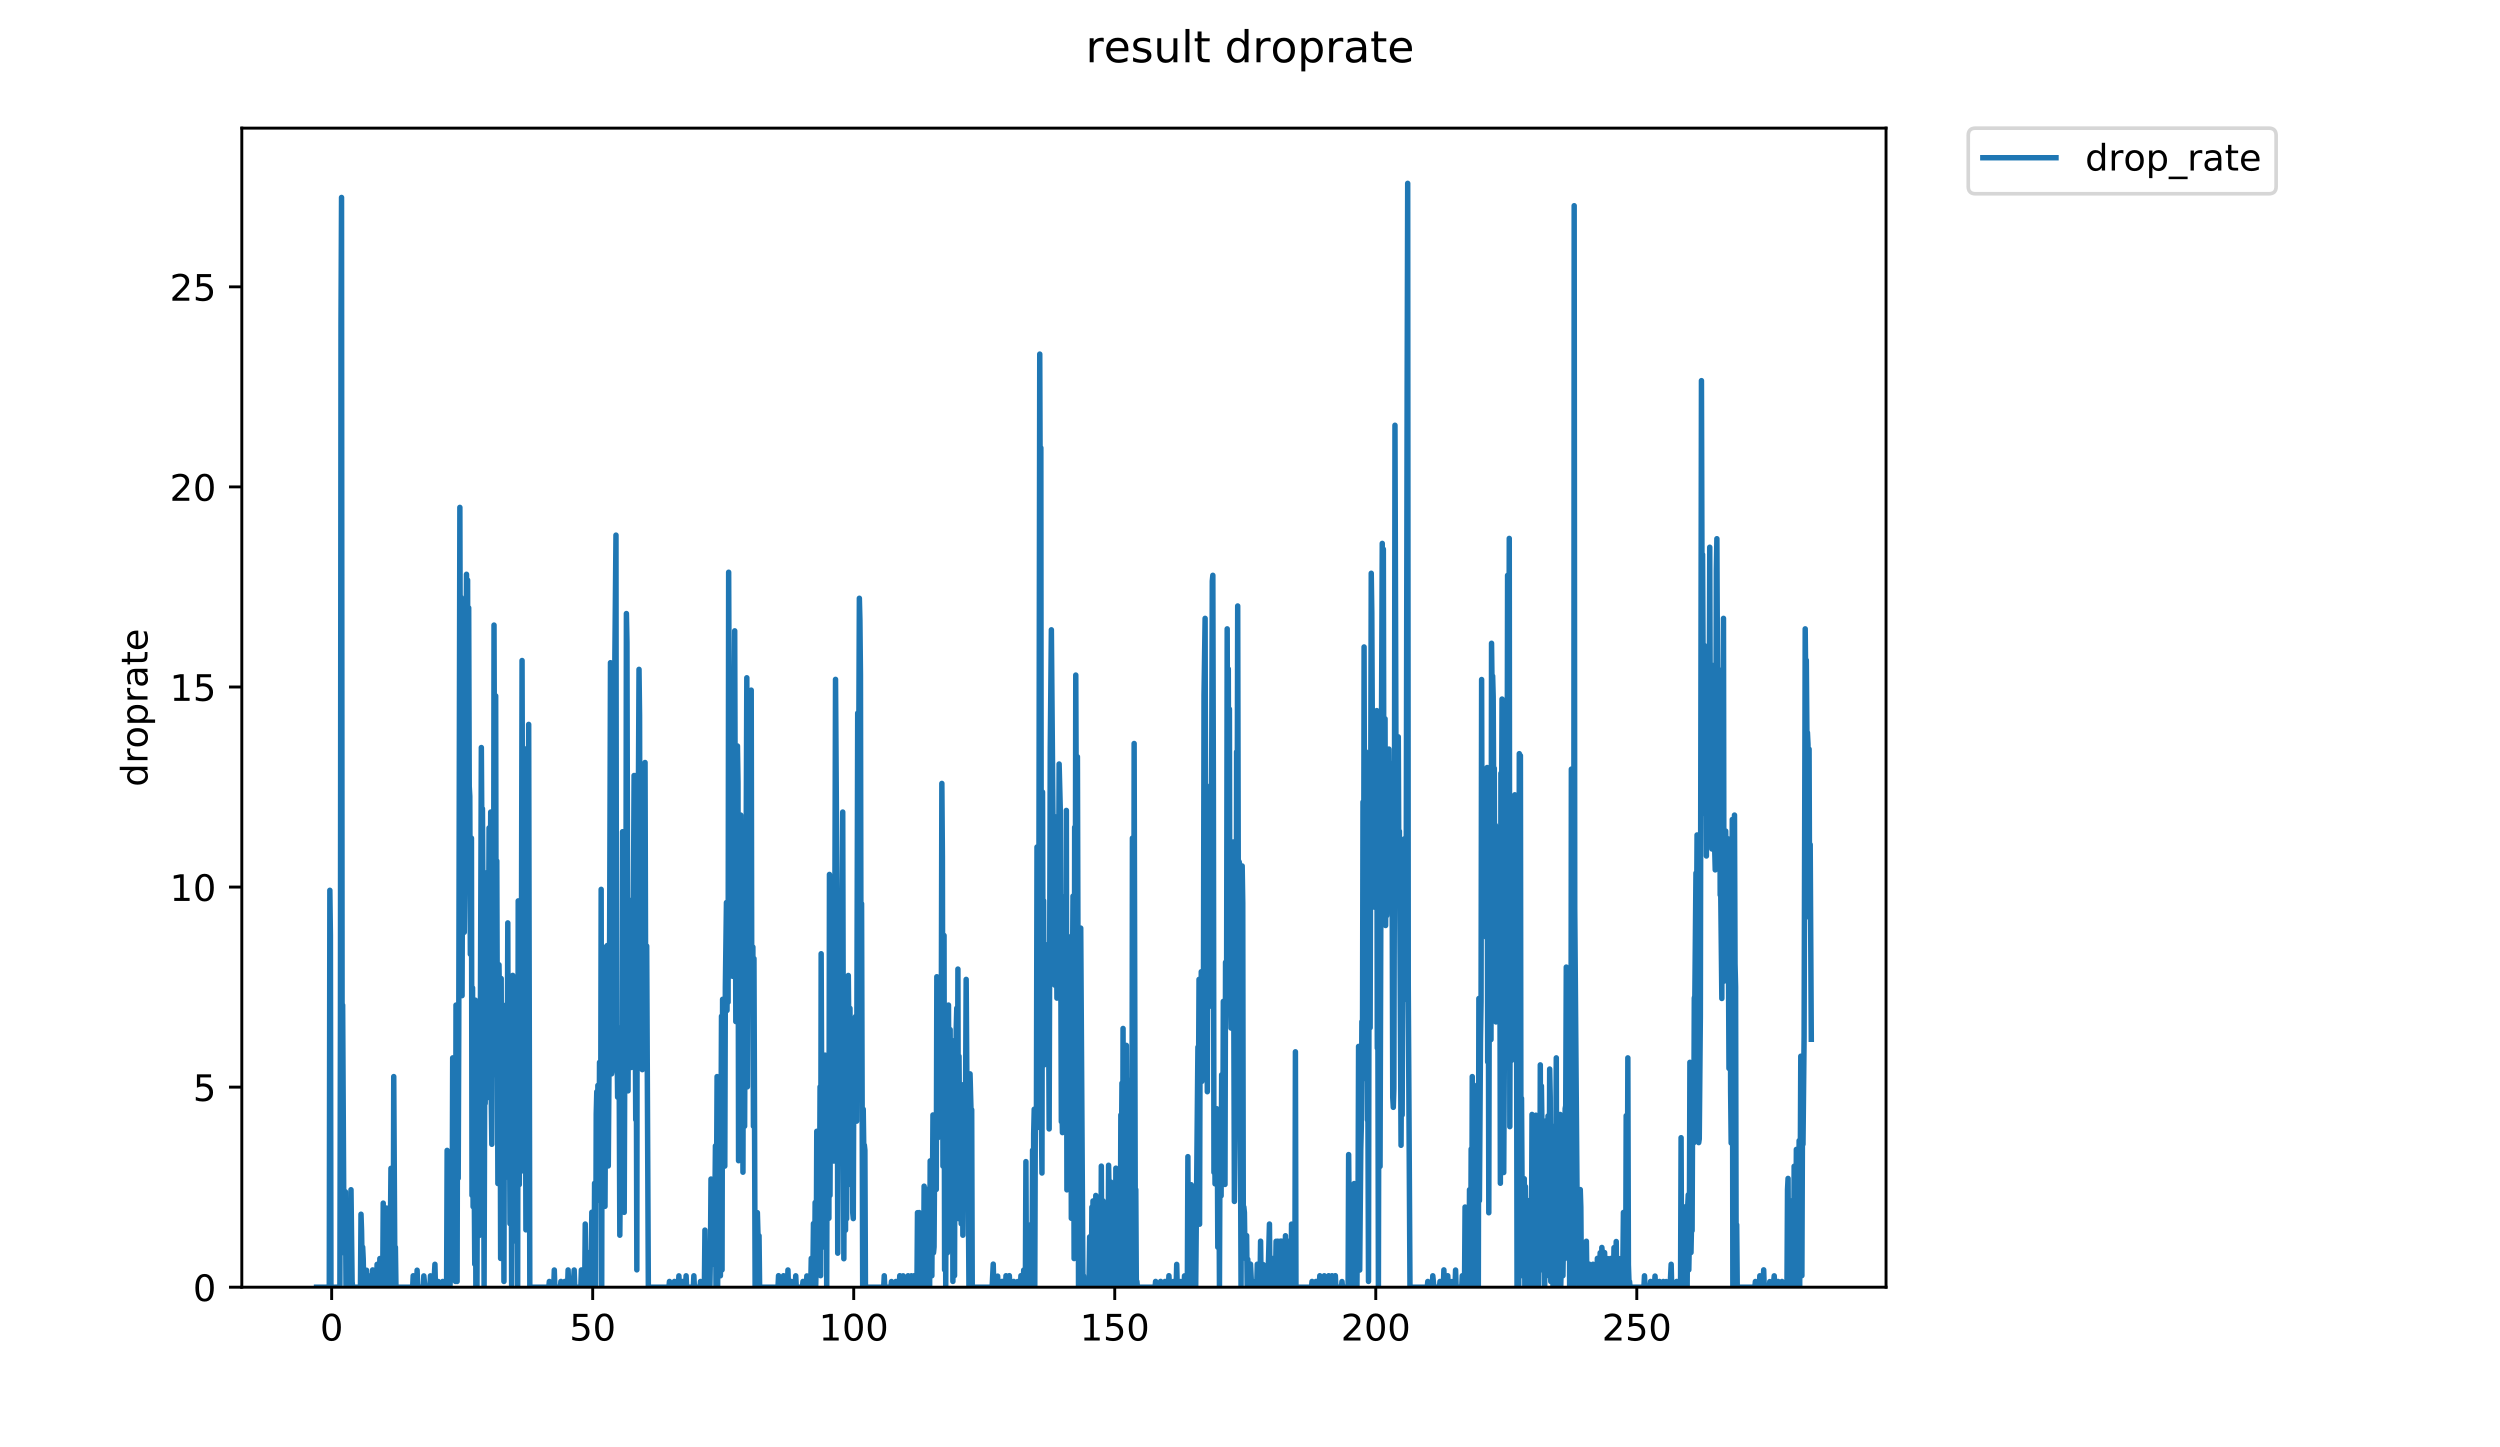<?xml version="1.0" encoding="utf-8" standalone="no"?>
<!DOCTYPE svg PUBLIC "-//W3C//DTD SVG 1.1//EN"
  "http://www.w3.org/Graphics/SVG/1.1/DTD/svg11.dtd">
<!-- Created with matplotlib (https://matplotlib.org/) -->
<svg height="396pt" version="1.1" viewBox="0 0 684 396" width="684pt" xmlns="http://www.w3.org/2000/svg" xmlns:xlink="http://www.w3.org/1999/xlink">
 <defs>
  <style type="text/css">
*{stroke-linecap:butt;stroke-linejoin:round;}
  </style>
 </defs>
 <g id="figure_1">
  <g id="patch_1">
   <path d="M 0 396 
L 684 396 
L 684 0 
L 0 0 
z
" style="fill:#ffffff;"/>
  </g>
  <g id="axes_1">
   <g id="patch_2">
    <path d="M 66.159 352.174 
L 516.019 352.174 
L 516.019 35.062 
L 66.159 35.062 
z
" style="fill:#ffffff;"/>
   </g>
   <g id="matplotlib.axis_1">
    <g id="xtick_1">
     <g id="line2d_1">
      <defs>
       <path d="M 0 0 
L 0 3.5 
" id="m4edcc6fd24" style="stroke:#000000;stroke-width:0.8;"/>
      </defs>
      <g>
       <use style="stroke:#000000;stroke-width:0.8;" x="90.743" xlink:href="#m4edcc6fd24" y="352.174"/>
      </g>
     </g>
     <g id="text_1">
      <!-- 0 -->
      <defs>
       <path d="M 31.781 66.406 
Q 24.172 66.406 20.328 58.906 
Q 16.5 51.422 16.5 36.375 
Q 16.5 21.391 20.328 13.891 
Q 24.172 6.391 31.781 6.391 
Q 39.453 6.391 43.281 13.891 
Q 47.125 21.391 47.125 36.375 
Q 47.125 51.422 43.281 58.906 
Q 39.453 66.406 31.781 66.406 
z
M 31.781 74.219 
Q 44.047 74.219 50.516 64.516 
Q 56.984 54.828 56.984 36.375 
Q 56.984 17.969 50.516 8.266 
Q 44.047 -1.422 31.781 -1.422 
Q 19.531 -1.422 13.062 8.266 
Q 6.594 17.969 6.594 36.375 
Q 6.594 54.828 13.062 64.516 
Q 19.531 74.219 31.781 74.219 
z
" id="DejaVuSans-48"/>
      </defs>
      <g transform="translate(87.562 366.773)scale(0.1 -0.1)">
       <use xlink:href="#DejaVuSans-48"/>
      </g>
     </g>
    </g>
    <g id="xtick_2">
     <g id="line2d_2">
      <g>
       <use style="stroke:#000000;stroke-width:0.8;" x="162.16" xlink:href="#m4edcc6fd24" y="352.174"/>
      </g>
     </g>
     <g id="text_2">
      <!-- 50 -->
      <defs>
       <path d="M 10.797 72.906 
L 49.516 72.906 
L 49.516 64.594 
L 19.828 64.594 
L 19.828 46.734 
Q 21.969 47.469 24.109 47.828 
Q 26.266 48.188 28.422 48.188 
Q 40.625 48.188 47.75 41.5 
Q 54.891 34.812 54.891 23.391 
Q 54.891 11.625 47.562 5.094 
Q 40.234 -1.422 26.906 -1.422 
Q 22.312 -1.422 17.547 -0.641 
Q 12.797 0.141 7.719 1.703 
L 7.719 11.625 
Q 12.109 9.234 16.797 8.062 
Q 21.484 6.891 26.703 6.891 
Q 35.156 6.891 40.078 11.328 
Q 45.016 15.766 45.016 23.391 
Q 45.016 31 40.078 35.438 
Q 35.156 39.891 26.703 39.891 
Q 22.75 39.891 18.812 39.016 
Q 14.891 38.141 10.797 36.281 
z
" id="DejaVuSans-53"/>
      </defs>
      <g transform="translate(155.797 366.773)scale(0.1 -0.1)">
       <use xlink:href="#DejaVuSans-53"/>
       <use x="63.623" xlink:href="#DejaVuSans-48"/>
      </g>
     </g>
    </g>
    <g id="xtick_3">
     <g id="line2d_3">
      <g>
       <use style="stroke:#000000;stroke-width:0.8;" x="233.576" xlink:href="#m4edcc6fd24" y="352.174"/>
      </g>
     </g>
     <g id="text_3">
      <!-- 100 -->
      <defs>
       <path d="M 12.406 8.297 
L 28.516 8.297 
L 28.516 63.922 
L 10.984 60.406 
L 10.984 69.391 
L 28.422 72.906 
L 38.281 72.906 
L 38.281 8.297 
L 54.391 8.297 
L 54.391 0 
L 12.406 0 
z
" id="DejaVuSans-49"/>
      </defs>
      <g transform="translate(224.032 366.773)scale(0.1 -0.1)">
       <use xlink:href="#DejaVuSans-49"/>
       <use x="63.623" xlink:href="#DejaVuSans-48"/>
       <use x="127.246" xlink:href="#DejaVuSans-48"/>
      </g>
     </g>
    </g>
    <g id="xtick_4">
     <g id="line2d_4">
      <g>
       <use style="stroke:#000000;stroke-width:0.8;" x="304.993" xlink:href="#m4edcc6fd24" y="352.174"/>
      </g>
     </g>
     <g id="text_4">
      <!-- 150 -->
      <g transform="translate(295.449 366.773)scale(0.1 -0.1)">
       <use xlink:href="#DejaVuSans-49"/>
       <use x="63.623" xlink:href="#DejaVuSans-53"/>
       <use x="127.246" xlink:href="#DejaVuSans-48"/>
      </g>
     </g>
    </g>
    <g id="xtick_5">
     <g id="line2d_5">
      <g>
       <use style="stroke:#000000;stroke-width:0.8;" x="376.409" xlink:href="#m4edcc6fd24" y="352.174"/>
      </g>
     </g>
     <g id="text_5">
      <!-- 200 -->
      <defs>
       <path d="M 19.188 8.297 
L 53.609 8.297 
L 53.609 0 
L 7.328 0 
L 7.328 8.297 
Q 12.938 14.109 22.625 23.891 
Q 32.328 33.688 34.812 36.531 
Q 39.547 41.844 41.422 45.531 
Q 43.312 49.219 43.312 52.781 
Q 43.312 58.594 39.234 62.25 
Q 35.156 65.922 28.609 65.922 
Q 23.969 65.922 18.812 64.312 
Q 13.672 62.703 7.812 59.422 
L 7.812 69.391 
Q 13.766 71.781 18.938 73 
Q 24.125 74.219 28.422 74.219 
Q 39.75 74.219 46.484 68.547 
Q 53.219 62.891 53.219 53.422 
Q 53.219 48.922 51.531 44.891 
Q 49.859 40.875 45.406 35.406 
Q 44.188 33.984 37.641 27.219 
Q 31.109 20.453 19.188 8.297 
z
" id="DejaVuSans-50"/>
      </defs>
      <g transform="translate(366.865 366.773)scale(0.1 -0.1)">
       <use xlink:href="#DejaVuSans-50"/>
       <use x="63.623" xlink:href="#DejaVuSans-48"/>
       <use x="127.246" xlink:href="#DejaVuSans-48"/>
      </g>
     </g>
    </g>
    <g id="xtick_6">
     <g id="line2d_6">
      <g>
       <use style="stroke:#000000;stroke-width:0.8;" x="447.826" xlink:href="#m4edcc6fd24" y="352.174"/>
      </g>
     </g>
     <g id="text_6">
      <!-- 250 -->
      <g transform="translate(438.282 366.773)scale(0.1 -0.1)">
       <use xlink:href="#DejaVuSans-50"/>
       <use x="63.623" xlink:href="#DejaVuSans-53"/>
       <use x="127.246" xlink:href="#DejaVuSans-48"/>
      </g>
     </g>
    </g>
   </g>
   <g id="matplotlib.axis_2">
    <g id="ytick_1">
     <g id="line2d_7">
      <defs>
       <path d="M 0 0 
L -3.5 0 
" id="mdb6dd99709" style="stroke:#000000;stroke-width:0.8;"/>
      </defs>
      <g>
       <use style="stroke:#000000;stroke-width:0.8;" x="66.159" xlink:href="#mdb6dd99709" y="352.174"/>
      </g>
     </g>
     <g id="text_7">
      <!-- 0 -->
      <g transform="translate(52.796 355.973)scale(0.1 -0.1)">
       <use xlink:href="#DejaVuSans-48"/>
      </g>
     </g>
    </g>
    <g id="ytick_2">
     <g id="line2d_8">
      <g>
       <use style="stroke:#000000;stroke-width:0.8;" x="66.159" xlink:href="#mdb6dd99709" y="297.435"/>
      </g>
     </g>
     <g id="text_8">
      <!-- 5 -->
      <g transform="translate(52.796 301.234)scale(0.1 -0.1)">
       <use xlink:href="#DejaVuSans-53"/>
      </g>
     </g>
    </g>
    <g id="ytick_3">
     <g id="line2d_9">
      <g>
       <use style="stroke:#000000;stroke-width:0.8;" x="66.159" xlink:href="#mdb6dd99709" y="242.695"/>
      </g>
     </g>
     <g id="text_9">
      <!-- 10 -->
      <g transform="translate(46.434 246.494)scale(0.1 -0.1)">
       <use xlink:href="#DejaVuSans-49"/>
       <use x="63.623" xlink:href="#DejaVuSans-48"/>
      </g>
     </g>
    </g>
    <g id="ytick_4">
     <g id="line2d_10">
      <g>
       <use style="stroke:#000000;stroke-width:0.8;" x="66.159" xlink:href="#mdb6dd99709" y="187.956"/>
      </g>
     </g>
     <g id="text_10">
      <!-- 15 -->
      <g transform="translate(46.434 191.755)scale(0.1 -0.1)">
       <use xlink:href="#DejaVuSans-49"/>
       <use x="63.623" xlink:href="#DejaVuSans-53"/>
      </g>
     </g>
    </g>
    <g id="ytick_5">
     <g id="line2d_11">
      <g>
       <use style="stroke:#000000;stroke-width:0.8;" x="66.159" xlink:href="#mdb6dd99709" y="133.216"/>
      </g>
     </g>
     <g id="text_11">
      <!-- 20 -->
      <g transform="translate(46.434 137.015)scale(0.1 -0.1)">
       <use xlink:href="#DejaVuSans-50"/>
       <use x="63.623" xlink:href="#DejaVuSans-48"/>
      </g>
     </g>
    </g>
    <g id="ytick_6">
     <g id="line2d_12">
      <g>
       <use style="stroke:#000000;stroke-width:0.8;" x="66.159" xlink:href="#mdb6dd99709" y="78.477"/>
      </g>
     </g>
     <g id="text_12">
      <!-- 25 -->
      <g transform="translate(46.434 82.276)scale(0.1 -0.1)">
       <use xlink:href="#DejaVuSans-50"/>
       <use x="63.623" xlink:href="#DejaVuSans-53"/>
      </g>
     </g>
    </g>
    <g id="text_13">
     <!-- droprate -->
     <defs>
      <path d="M 45.406 46.391 
L 45.406 75.984 
L 54.391 75.984 
L 54.391 0 
L 45.406 0 
L 45.406 8.203 
Q 42.578 3.328 38.25 0.953 
Q 33.938 -1.422 27.875 -1.422 
Q 17.969 -1.422 11.734 6.484 
Q 5.516 14.406 5.516 27.297 
Q 5.516 40.188 11.734 48.094 
Q 17.969 56 27.875 56 
Q 33.938 56 38.25 53.625 
Q 42.578 51.266 45.406 46.391 
z
M 14.797 27.297 
Q 14.797 17.391 18.875 11.75 
Q 22.953 6.109 30.078 6.109 
Q 37.203 6.109 41.297 11.75 
Q 45.406 17.391 45.406 27.297 
Q 45.406 37.203 41.297 42.844 
Q 37.203 48.484 30.078 48.484 
Q 22.953 48.484 18.875 42.844 
Q 14.797 37.203 14.797 27.297 
z
" id="DejaVuSans-100"/>
      <path d="M 41.109 46.297 
Q 39.594 47.172 37.812 47.578 
Q 36.031 48 33.891 48 
Q 26.266 48 22.188 43.047 
Q 18.109 38.094 18.109 28.812 
L 18.109 0 
L 9.078 0 
L 9.078 54.688 
L 18.109 54.688 
L 18.109 46.188 
Q 20.953 51.172 25.484 53.578 
Q 30.031 56 36.531 56 
Q 37.453 56 38.578 55.875 
Q 39.703 55.766 41.062 55.516 
z
" id="DejaVuSans-114"/>
      <path d="M 30.609 48.391 
Q 23.391 48.391 19.188 42.75 
Q 14.984 37.109 14.984 27.297 
Q 14.984 17.484 19.156 11.844 
Q 23.344 6.203 30.609 6.203 
Q 37.797 6.203 41.984 11.859 
Q 46.188 17.531 46.188 27.297 
Q 46.188 37.016 41.984 42.703 
Q 37.797 48.391 30.609 48.391 
z
M 30.609 56 
Q 42.328 56 49.016 48.375 
Q 55.719 40.766 55.719 27.297 
Q 55.719 13.875 49.016 6.219 
Q 42.328 -1.422 30.609 -1.422 
Q 18.844 -1.422 12.172 6.219 
Q 5.516 13.875 5.516 27.297 
Q 5.516 40.766 12.172 48.375 
Q 18.844 56 30.609 56 
z
" id="DejaVuSans-111"/>
      <path d="M 18.109 8.203 
L 18.109 -20.797 
L 9.078 -20.797 
L 9.078 54.688 
L 18.109 54.688 
L 18.109 46.391 
Q 20.953 51.266 25.266 53.625 
Q 29.594 56 35.594 56 
Q 45.562 56 51.781 48.094 
Q 58.016 40.188 58.016 27.297 
Q 58.016 14.406 51.781 6.484 
Q 45.562 -1.422 35.594 -1.422 
Q 29.594 -1.422 25.266 0.953 
Q 20.953 3.328 18.109 8.203 
z
M 48.688 27.297 
Q 48.688 37.203 44.609 42.844 
Q 40.531 48.484 33.406 48.484 
Q 26.266 48.484 22.188 42.844 
Q 18.109 37.203 18.109 27.297 
Q 18.109 17.391 22.188 11.75 
Q 26.266 6.109 33.406 6.109 
Q 40.531 6.109 44.609 11.75 
Q 48.688 17.391 48.688 27.297 
z
" id="DejaVuSans-112"/>
      <path d="M 34.281 27.484 
Q 23.391 27.484 19.188 25 
Q 14.984 22.516 14.984 16.5 
Q 14.984 11.719 18.141 8.906 
Q 21.297 6.109 26.703 6.109 
Q 34.188 6.109 38.703 11.406 
Q 43.219 16.703 43.219 25.484 
L 43.219 27.484 
z
M 52.203 31.203 
L 52.203 0 
L 43.219 0 
L 43.219 8.297 
Q 40.141 3.328 35.547 0.953 
Q 30.953 -1.422 24.312 -1.422 
Q 15.922 -1.422 10.953 3.297 
Q 6 8.016 6 15.922 
Q 6 25.141 12.172 29.828 
Q 18.359 34.516 30.609 34.516 
L 43.219 34.516 
L 43.219 35.406 
Q 43.219 41.609 39.141 45 
Q 35.062 48.391 27.688 48.391 
Q 23 48.391 18.547 47.266 
Q 14.109 46.141 10.016 43.891 
L 10.016 52.203 
Q 14.938 54.109 19.578 55.047 
Q 24.219 56 28.609 56 
Q 40.484 56 46.344 49.844 
Q 52.203 43.703 52.203 31.203 
z
" id="DejaVuSans-97"/>
      <path d="M 18.312 70.219 
L 18.312 54.688 
L 36.812 54.688 
L 36.812 47.703 
L 18.312 47.703 
L 18.312 18.016 
Q 18.312 11.328 20.141 9.422 
Q 21.969 7.516 27.594 7.516 
L 36.812 7.516 
L 36.812 0 
L 27.594 0 
Q 17.188 0 13.234 3.875 
Q 9.281 7.766 9.281 18.016 
L 9.281 47.703 
L 2.688 47.703 
L 2.688 54.688 
L 9.281 54.688 
L 9.281 70.219 
z
" id="DejaVuSans-116"/>
      <path d="M 56.203 29.594 
L 56.203 25.203 
L 14.891 25.203 
Q 15.484 15.922 20.484 11.062 
Q 25.484 6.203 34.422 6.203 
Q 39.594 6.203 44.453 7.469 
Q 49.312 8.734 54.109 11.281 
L 54.109 2.781 
Q 49.266 0.734 44.188 -0.344 
Q 39.109 -1.422 33.891 -1.422 
Q 20.797 -1.422 13.156 6.188 
Q 5.516 13.812 5.516 26.812 
Q 5.516 40.234 12.766 48.109 
Q 20.016 56 32.328 56 
Q 43.359 56 49.781 48.891 
Q 56.203 41.797 56.203 29.594 
z
M 47.219 32.234 
Q 47.125 39.594 43.094 43.984 
Q 39.062 48.391 32.422 48.391 
Q 24.906 48.391 20.391 44.141 
Q 15.875 39.891 15.188 32.172 
z
" id="DejaVuSans-101"/>
     </defs>
     <g transform="translate(40.354 215.236)rotate(-90)scale(0.1 -0.1)">
      <use xlink:href="#DejaVuSans-100"/>
      <use x="63.477" xlink:href="#DejaVuSans-114"/>
      <use x="104.559" xlink:href="#DejaVuSans-111"/>
      <use x="165.74" xlink:href="#DejaVuSans-112"/>
      <use x="229.217" xlink:href="#DejaVuSans-114"/>
      <use x="270.33" xlink:href="#DejaVuSans-97"/>
      <use x="331.609" xlink:href="#DejaVuSans-116"/>
      <use x="370.818" xlink:href="#DejaVuSans-101"/>
     </g>
    </g>
   </g>
   <g id="line2d_13">
    <path clip-path="url(#paf2d2e5bd5)" d="M 86.607 352.174 
L 90.09 352.174 
L 90.245 243.585 
L 90.397 255.895 
L 90.547 352.174 
L 92.994 352.174 
L 93.144 278.562 
L 93.294 88.73 
L 93.444 54.025 
L 93.594 278.138 
L 93.745 274.988 
L 94.05 329.239 
L 94.201 342.817 
L 94.507 326.071 
L 94.664 352.174 
L 95.881 352.174 
L 96.032 325.51 
L 96.334 350.615 
L 96.485 352.174 
L 98.618 352.174 
L 98.771 332.213 
L 98.924 336.733 
L 99.075 345.891 
L 99.226 341.211 
L 99.378 344.399 
L 99.53 352.174 
L 99.83 352.174 
L 99.984 349.086 
L 100.135 350.61 
L 100.287 347.535 
L 100.438 352.174 
L 100.741 352.174 
L 101.046 349.09 
L 101.198 352.174 
L 101.803 352.174 
L 101.954 347.448 
L 102.106 352.174 
L 102.258 352.174 
L 102.414 350.641 
L 102.566 352.174 
L 103.022 352.174 
L 103.173 345.927 
L 103.326 352.174 
L 103.63 352.174 
L 103.782 350.621 
L 103.933 344.332 
L 104.086 344.432 
L 104.238 345.954 
L 104.389 352.174 
L 104.695 352.174 
L 104.85 329.174 
L 105.002 352.174 
L 105.154 350.61 
L 105.306 339.733 
L 105.456 352.174 
L 105.606 350.601 
L 105.76 330.526 
L 106.061 352.174 
L 106.211 339.59 
L 106.362 344.298 
L 106.512 333.244 
L 106.662 352.174 
L 106.966 319.656 
L 107.12 342.935 
L 107.271 327.079 
L 107.424 352.174 
L 107.575 352.174 
L 107.727 294.554 
L 108.03 347.482 
L 108.181 341.242 
L 108.333 352.174 
L 112.899 352.174 
L 113.051 349.046 
L 113.202 352.174 
L 113.97 352.174 
L 114.123 347.529 
L 114.277 352.174 
L 115.803 352.174 
L 115.955 349.09 
L 116.258 352.174 
L 117.628 352.174 
L 117.78 349.068 
L 117.932 352.174 
L 118.691 352.174 
L 118.994 345.909 
L 119.149 352.174 
L 119.755 352.174 
L 119.907 350.617 
L 120.057 352.174 
L 120.968 352.174 
L 121.12 350.608 
L 121.27 352.174 
L 122.185 352.174 
L 122.337 314.745 
L 122.489 352.174 
L 122.64 352.174 
L 122.792 347.496 
L 122.943 349.037 
L 123.095 352.174 
L 123.247 349.06 
L 123.398 325.586 
L 123.55 335.044 
L 123.701 336.512 
L 123.853 289.435 
L 124.004 319.377 
L 124.156 316.407 
L 124.309 339.804 
L 124.46 327.043 
L 124.611 350.603 
L 124.761 274.988 
L 125.062 350.606 
L 125.213 286.204 
L 125.364 322.373 
L 125.515 281.593 
L 125.818 138.822 
L 125.969 197.34 
L 126.119 163.417 
L 126.27 177.323 
L 126.421 272.411 
L 126.573 224.11 
L 126.724 242.695 
L 126.876 188.19 
L 127.026 255.068 
L 127.33 224.11 
L 127.632 157.125 
L 127.783 200.25 
L 127.933 158.698 
L 128.083 227.551 
L 128.233 166.296 
L 128.384 215.128 
L 128.535 217.863 
L 128.686 261.073 
L 128.837 253.077 
L 128.987 229.306 
L 129.138 327.043 
L 129.288 270.262 
L 129.438 330.153 
L 129.589 330.184 
L 129.74 322.331 
L 129.891 345.882 
L 130.041 273.638 
L 130.191 352.174 
L 130.342 274.988 
L 130.492 352.174 
L 130.642 312.736 
L 130.792 309.643 
L 130.942 317.519 
L 131.093 338.038 
L 131.395 288.233 
L 131.696 204.527 
L 131.845 228.951 
L 131.995 221.241 
L 132.146 248.059 
L 132.446 352.174 
L 132.596 300.34 
L 132.747 301.911 
L 133.051 274.198 
L 133.201 238.757 
L 133.353 250.66 
L 133.503 300.266 
L 133.805 226.517 
L 133.955 273.525 
L 134.257 222.178 
L 134.409 300.71 
L 134.561 313.075 
L 134.711 253.502 
L 134.862 294.141 
L 135.013 294.141 
L 135.163 171.022 
L 135.314 218.471 
L 135.464 193.075 
L 135.615 190.39 
L 135.767 282.095 
L 135.919 235.542 
L 136.22 323.82 
L 136.37 312.85 
L 136.521 263.961 
L 136.822 284.439 
L 136.973 344.309 
L 137.124 267.719 
L 137.275 319.283 
L 137.427 286.767 
L 137.579 306.883 
L 137.73 303.621 
L 137.88 350.601 
L 138.031 275.098 
L 138.181 322.288 
L 138.332 308.131 
L 138.482 278.031 
L 138.633 298.77 
L 138.783 293.89 
L 138.932 252.504 
L 139.082 309.52 
L 139.233 322.202 
L 139.383 300.191 
L 139.532 334.797 
L 139.832 296.802 
L 139.983 352.174 
L 140.282 266.866 
L 140.582 339.554 
L 140.732 308.004 
L 140.882 320.624 
L 141.181 287.309 
L 141.331 320.624 
L 141.482 300.116 
L 141.632 352.174 
L 141.782 246.481 
L 142.084 324.103 
L 142.233 262.256 
L 142.383 268.446 
L 142.533 320.487 
L 142.834 180.72 
L 142.984 238.92 
L 143.286 204.738 
L 143.436 297.041 
L 143.586 278.35 
L 143.737 279.713 
L 143.888 336.489 
L 144.189 235.607 
L 144.339 270.379 
L 144.493 254.756 
L 144.647 198.195 
L 144.953 352.174 
L 150.147 352.174 
L 150.298 350.606 
L 150.45 352.174 
L 151.203 352.174 
L 151.353 350.597 
L 151.504 352.174 
L 151.655 347.475 
L 151.806 352.174 
L 153.317 352.174 
L 153.468 350.601 
L 153.618 352.174 
L 154.376 352.174 
L 154.527 350.608 
L 154.678 352.174 
L 155.284 352.174 
L 155.435 347.462 
L 155.586 352.174 
L 156.796 352.174 
L 157.098 347.475 
L 157.249 352.174 
L 158.913 352.174 
L 159.063 347.455 
L 159.215 352.174 
L 159.969 352.174 
L 160.12 334.896 
L 160.272 352.174 
L 160.722 352.174 
L 160.873 342.709 
L 161.023 352.174 
L 161.324 352.174 
L 161.626 342.804 
L 161.776 342.695 
L 161.926 331.667 
L 162.076 352.174 
L 162.376 336.376 
L 162.526 352.174 
L 162.676 323.738 
L 162.828 333.433 
L 162.978 352.174 
L 163.127 304.781 
L 163.278 298.693 
L 163.428 328.512 
L 163.578 296.961 
L 163.878 323.738 
L 164.028 290.651 
L 164.178 320.715 
L 164.329 317.519 
L 164.478 243.326 
L 164.628 352.174 
L 164.778 258.967 
L 165.078 309.52 
L 165.227 306.294 
L 165.377 296.802 
L 165.527 330.057 
L 165.678 300.489 
L 165.828 312.68 
L 166.128 258.697 
L 166.427 318.999 
L 166.727 277.817 
L 167.026 181.311 
L 167.177 216.704 
L 167.327 293.806 
L 167.479 292.912 
L 167.93 214.931 
L 168.079 251.068 
L 168.229 179.729 
L 168.53 146.41 
L 168.68 292.401 
L 168.831 286.014 
L 168.981 300.191 
L 169.131 295.466 
L 169.281 296.882 
L 169.431 300.041 
L 169.581 337.956 
L 169.73 320.533 
L 169.88 281.084 
L 170.031 312.962 
L 170.181 286.014 
L 170.332 227.551 
L 170.483 283.063 
L 170.633 275.319 
L 170.783 331.696 
L 171.083 249.488 
L 171.233 270.025 
L 171.383 167.871 
L 171.534 175.748 
L 171.834 298.462 
L 171.983 258.832 
L 172.133 273.299 
L 172.283 246.329 
L 172.433 250.922 
L 172.734 292.056 
L 173.034 266.866 
L 173.185 270.262 
L 173.486 212.179 
L 173.636 279.504 
L 173.785 274.765 
L 173.935 306.36 
L 174.085 284.243 
L 174.235 347.435 
L 174.385 211.978 
L 174.535 227.371 
L 174.685 213.153 
L 174.835 183.137 
L 174.985 195.776 
L 175.134 261.996 
L 175.284 243.012 
L 175.434 239.847 
L 175.734 292.658 
L 175.884 251.068 
L 176.184 262.126 
L 176.335 209.239 
L 176.485 208.621 
L 176.635 266.743 
L 176.784 277.924 
L 176.934 258.832 
L 177.386 352.174 
L 183.016 352.174 
L 183.167 350.603 
L 183.318 352.174 
L 184.376 352.174 
L 184.526 350.597 
L 184.677 352.174 
L 185.592 352.174 
L 185.745 349.077 
L 185.897 352.174 
L 186.659 352.174 
L 186.81 350.612 
L 186.961 352.174 
L 187.566 352.174 
L 187.718 349.06 
L 187.869 352.174 
L 189.688 352.174 
L 189.84 349.06 
L 189.991 352.174 
L 191.507 352.174 
L 191.658 350.612 
L 191.809 352.174 
L 192.415 352.174 
L 192.565 350.599 
L 192.716 352.174 
L 192.868 336.557 
L 193.018 352.174 
L 193.169 352.174 
L 193.321 342.817 
L 193.472 352.174 
L 193.623 352.174 
L 193.773 347.455 
L 193.924 347.469 
L 194.076 342.817 
L 194.226 352.174 
L 194.377 342.736 
L 194.529 322.585 
L 194.679 323.901 
L 194.832 345.963 
L 194.984 322.669 
L 195.134 337.997 
L 195.285 328.58 
L 195.435 345.882 
L 195.739 313.516 
L 195.891 352.174 
L 196.193 294.554 
L 196.344 352.174 
L 196.496 300.856 
L 196.646 341.163 
L 196.947 298.616 
L 197.099 349.06 
L 197.401 278.031 
L 197.551 347.442 
L 197.701 273.412 
L 197.852 319.283 
L 198.153 279.609 
L 198.303 319.047 
L 198.453 270.144 
L 198.755 246.936 
L 198.905 276.454 
L 199.057 257.043 
L 199.209 274.198 
L 199.359 156.563 
L 199.659 237.182 
L 199.81 185.678 
L 200.113 251.936 
L 200.263 218.279 
L 200.413 267.111 
L 200.715 203.17 
L 200.865 197.801 
L 201.015 172.597 
L 201.315 279.504 
L 201.466 207.668 
L 201.616 224.58 
L 201.766 204.102 
L 201.917 214.149 
L 202.068 317.569 
L 202.218 251.504 
L 202.368 237.016 
L 202.518 251.359 
L 202.669 223.005 
L 202.821 269.637 
L 202.972 253.361 
L 203.122 262.256 
L 203.272 320.715 
L 203.422 254.369 
L 203.726 308.131 
L 203.876 271.837 
L 204.026 262.515 
L 204.327 185.439 
L 204.478 297.356 
L 204.779 199.376 
L 204.931 220.365 
L 205.082 196.896 
L 205.383 257.796 
L 205.533 188.82 
L 205.685 272.638 
L 205.986 259.101 
L 206.136 308.131 
L 206.286 262.256 
L 206.599 352.174 
L 207.066 352.174 
L 207.217 331.784 
L 207.522 342.83 
L 207.673 338.098 
L 207.829 352.174 
L 212.859 352.174 
L 213.009 349.024 
L 213.311 352.174 
L 214.22 352.174 
L 214.37 349.037 
L 214.521 352.174 
L 215.432 352.174 
L 215.583 347.469 
L 215.738 352.174 
L 216.346 352.174 
L 216.497 350.608 
L 216.647 352.174 
L 217.56 352.174 
L 217.712 349.06 
L 217.863 352.174 
L 219.545 352.174 
L 219.696 350.601 
L 219.846 352.174 
L 220.601 352.174 
L 220.755 349.095 
L 220.906 352.174 
L 221.81 352.174 
L 221.96 344.298 
L 222.112 352.174 
L 222.261 352.174 
L 222.411 347.435 
L 222.561 334.771 
L 222.711 352.174 
L 222.864 352.174 
L 223.017 329.012 
L 223.167 352.174 
L 223.317 345.855 
L 223.467 309.52 
L 223.617 342.709 
L 223.767 339.518 
L 224.066 344.275 
L 224.216 329.993 
L 224.367 297.356 
L 224.517 349.028 
L 224.668 260.942 
L 224.818 300.041 
L 224.972 304.306 
L 225.274 341.179 
L 225.425 302.198 
L 225.577 330.278 
L 225.73 288.686 
L 225.88 339.608 
L 226.032 300.563 
L 226.183 352.174 
L 226.334 294.058 
L 226.485 319.236 
L 226.635 301.983 
L 226.786 333.326 
L 226.937 239.245 
L 227.088 327.079 
L 227.39 254.929 
L 227.54 294.058 
L 227.69 262.256 
L 227.842 269.164 
L 227.992 314.423 
L 228.143 317.668 
L 228.294 243.95 
L 228.444 238.92 
L 228.599 185.877 
L 229.049 254.369 
L 229.202 342.87 
L 229.505 275.429 
L 229.657 253.643 
L 229.96 313.352 
L 230.113 276.082 
L 230.265 290.146 
L 230.569 222.178 
L 230.875 344.388 
L 231.026 306.689 
L 231.181 309.121 
L 231.332 336.579 
L 231.484 275.757 
L 231.636 333.46 
L 231.788 268.318 
L 231.942 268.908 
L 232.094 266.886 
L 232.247 282.393 
L 232.398 313.019 
L 232.55 275.866 
L 232.852 324.143 
L 233.154 293.974 
L 233.305 331.755 
L 233.457 333.406 
L 233.61 290.496 
L 233.762 285.019 
L 233.913 296.031 
L 234.064 278.138 
L 234.215 286.393 
L 234.366 306.754 
L 234.667 195.102 
L 234.819 238.003 
L 235.12 163.688 
L 235.271 169.709 
L 235.422 184.588 
L 235.572 270.379 
L 235.724 247.237 
L 236.028 352.174 
L 236.179 303.482 
L 236.329 314.477 
L 236.482 313.297 
L 236.634 314.692 
L 236.784 352.174 
L 241.78 352.174 
L 241.932 349.051 
L 242.083 352.174 
L 243.748 352.174 
L 243.901 350.626 
L 244.053 352.174 
L 244.966 352.174 
L 245.118 350.612 
L 245.268 352.174 
L 246.023 352.174 
L 246.175 349.037 
L 246.326 352.174 
L 246.932 352.174 
L 247.085 349.068 
L 247.237 352.174 
L 248.15 352.174 
L 248.454 349.046 
L 248.605 352.174 
L 249.212 352.174 
L 249.363 349.051 
L 249.514 352.174 
L 249.968 352.174 
L 250.119 349.037 
L 250.27 352.174 
L 250.872 352.174 
L 251.024 331.784 
L 251.175 352.174 
L 251.325 350.606 
L 251.476 331.755 
L 251.626 352.174 
L 251.777 333.379 
L 251.929 352.174 
L 252.231 352.174 
L 252.382 350.608 
L 252.533 352.174 
L 252.684 349.033 
L 252.839 324.536 
L 252.994 352.174 
L 253.294 352.174 
L 253.445 325.357 
L 253.595 352.174 
L 253.745 352.174 
L 253.895 339.554 
L 254.045 337.977 
L 254.195 342.695 
L 254.346 352.174 
L 254.496 317.618 
L 254.649 321.116 
L 254.805 330.887 
L 254.956 349.051 
L 255.258 305.053 
L 255.408 342.75 
L 255.559 341.163 
L 255.712 316.659 
L 255.863 324.022 
L 256.014 306.558 
L 256.164 325.434 
L 256.315 267.234 
L 256.626 311.29 
L 256.781 308.078 
L 257.083 268.807 
L 257.387 302.055 
L 257.538 280.231 
L 257.689 214.346 
L 257.84 234.37 
L 257.99 319.047 
L 258.14 255.807 
L 258.29 255.946 
L 258.44 347.435 
L 258.595 298.583 
L 258.752 352.174 
L 258.901 286.204 
L 259.202 342.777 
L 259.353 319.094 
L 259.503 274.988 
L 259.658 309.06 
L 259.959 281.694 
L 260.26 334.896 
L 260.561 284.73 
L 260.711 350.597 
L 260.86 285.727 
L 261.01 290.563 
L 261.16 349.015 
L 261.31 292.056 
L 261.464 302.832 
L 261.618 281.641 
L 261.774 275.829 
L 261.929 321.679 
L 262.084 265.141 
L 262.234 333.406 
L 262.384 288.983 
L 262.685 328.58 
L 262.838 304.034 
L 262.988 334.822 
L 263.137 326.898 
L 263.287 296.802 
L 263.437 337.956 
L 263.587 296.882 
L 263.737 330.057 
L 263.887 309.52 
L 264.038 325.662 
L 264.342 267.96 
L 264.643 311.159 
L 264.793 306.426 
L 265.101 352.174 
L 265.252 352.174 
L 265.402 293.806 
L 265.703 305.187 
L 265.854 303.621 
L 266.004 352.174 
L 271.449 352.174 
L 271.749 345.864 
L 271.899 352.174 
L 272.8 352.174 
L 272.958 349.154 
L 273.115 352.174 
L 274.033 352.174 
L 274.183 350.594 
L 274.335 352.174 
L 275.091 352.174 
L 275.242 349.042 
L 275.393 352.174 
L 276.002 352.174 
L 276.153 349.024 
L 276.303 352.174 
L 277.204 352.174 
L 277.354 350.601 
L 277.504 352.174 
L 278.261 352.174 
L 278.415 350.632 
L 278.57 352.174 
L 279.176 352.174 
L 279.326 349.033 
L 279.477 352.174 
L 279.933 352.174 
L 280.085 347.496 
L 280.235 352.174 
L 280.536 352.174 
L 280.688 317.816 
L 280.843 352.174 
L 280.998 352.174 
L 281.15 345.971 
L 281.302 347.482 
L 281.452 345.9 
L 281.602 341.132 
L 281.752 352.174 
L 281.903 352.174 
L 282.054 335.019 
L 282.205 336.422 
L 282.356 352.174 
L 282.507 314.692 
L 282.657 352.174 
L 282.81 310.246 
L 282.961 303.482 
L 283.114 352.174 
L 283.264 306.558 
L 283.415 308.194 
L 283.568 304.103 
L 283.72 231.747 
L 283.871 303.897 
L 284.023 308.445 
L 284.173 286.014 
L 284.475 96.88 
L 284.626 142.969 
L 284.776 122.52 
L 284.927 306.689 
L 285.079 320.939 
L 285.229 216.704 
L 285.38 265.908 
L 285.532 246.427 
L 285.684 291.352 
L 285.836 265.089 
L 285.987 276.563 
L 286.138 275.648 
L 286.29 264.591 
L 286.44 270.262 
L 286.591 258.469 
L 286.743 264.84 
L 286.895 277.423 
L 287.048 308.877 
L 287.352 204.738 
L 287.655 172.316 
L 288.111 226.39 
L 288.264 268.199 
L 288.414 239.245 
L 288.567 269.519 
L 288.719 223.467 
L 288.87 226.697 
L 289.174 273.089 
L 289.325 271.952 
L 289.477 230.531 
L 289.627 245.365 
L 289.778 209.033 
L 290.081 220.987 
L 290.382 306.883 
L 290.535 302.482 
L 290.686 309.886 
L 290.988 245.365 
L 291.293 305.98 
L 291.6 291.611 
L 291.752 221.731 
L 291.904 325.548 
L 292.056 256.031 
L 292.208 263.659 
L 292.358 315.839 
L 292.508 301.548 
L 292.659 305.187 
L 292.809 298.462 
L 292.964 269.026 
L 293.114 333.326 
L 293.268 257.982 
L 293.421 267.127 
L 293.573 245.176 
L 293.876 344.343 
L 294.026 226.336 
L 294.177 269.045 
L 294.33 184.699 
L 294.48 224.396 
L 294.63 219.664 
L 294.78 207.043 
L 294.93 257.66 
L 295.081 352.174 
L 295.382 352.174 
L 295.533 349.028 
L 295.685 253.924 
L 296.298 352.174 
L 296.449 349.033 
L 296.608 352.174 
L 297.82 352.174 
L 297.975 349.108 
L 298.13 338.413 
L 298.284 352.174 
L 298.586 352.174 
L 298.738 330.278 
L 298.889 352.174 
L 299.04 328.58 
L 299.191 352.174 
L 299.349 352.174 
L 299.507 335.7 
L 299.658 352.174 
L 299.809 327.079 
L 299.961 352.174 
L 300.114 335.019 
L 300.264 352.174 
L 300.417 333.592 
L 300.567 334.847 
L 300.718 352.174 
L 300.868 350.599 
L 301.019 333.353 
L 301.17 352.174 
L 301.32 319.047 
L 301.471 352.174 
L 301.622 352.174 
L 301.772 328.546 
L 301.923 345.891 
L 302.078 338.374 
L 302.233 341.471 
L 302.383 349.037 
L 302.534 330.153 
L 302.685 333.379 
L 302.84 352.174 
L 302.996 332.462 
L 303.152 350.66 
L 303.309 318.815 
L 303.467 328.244 
L 303.623 352.174 
L 303.779 350.66 
L 303.936 323.404 
L 304.092 330.975 
L 304.245 352.174 
L 304.396 331.755 
L 304.546 352.174 
L 304.696 352.174 
L 304.847 326.97 
L 304.997 352.174 
L 305.148 352.174 
L 305.301 319.61 
L 305.453 352.174 
L 305.604 328.681 
L 305.756 352.174 
L 305.907 333.406 
L 306.058 341.163 
L 306.208 325.434 
L 306.36 347.515 
L 306.512 342.817 
L 306.663 305.053 
L 306.814 317.618 
L 306.967 296.349 
L 307.118 352.174 
L 307.268 281.39 
L 307.419 339.572 
L 307.569 307.94 
L 307.719 311.159 
L 307.87 320.85 
L 308.021 352.174 
L 308.171 286.014 
L 308.322 309.704 
L 308.472 295.384 
L 308.773 326.97 
L 308.924 315.944 
L 309.074 320.669 
L 309.224 352.174 
L 309.374 328.512 
L 309.525 352.174 
L 309.675 352.174 
L 309.825 229.306 
L 309.98 352.174 
L 310.141 352.174 
L 310.3 203.425 
L 310.6 328.512 
L 310.751 325.472 
L 310.902 352.174 
L 311.053 350.606 
L 311.204 352.174 
L 316.022 352.174 
L 316.172 350.597 
L 316.322 352.174 
L 317.404 352.174 
L 317.555 350.594 
L 317.705 352.174 
L 318.611 352.174 
L 318.761 350.606 
L 318.912 352.174 
L 319.665 352.174 
L 319.816 349.033 
L 319.969 352.174 
L 320.882 352.174 
L 321.035 350.623 
L 321.188 352.174 
L 321.795 352.174 
L 321.946 345.936 
L 322.098 352.174 
L 322.865 352.174 
L 323.017 350.626 
L 323.168 352.174 
L 323.933 352.174 
L 324.086 349.073 
L 324.243 352.174 
L 324.853 352.174 
L 325.006 316.458 
L 325.161 352.174 
L 325.316 352.174 
L 325.466 344.321 
L 325.618 352.174 
L 325.771 352.174 
L 325.923 324.143 
L 326.074 352.174 
L 326.227 352.174 
L 326.381 336.733 
L 326.532 352.174 
L 326.835 338.118 
L 326.988 342.83 
L 327.141 352.174 
L 327.749 286.487 
L 327.902 298.053 
L 328.054 267.96 
L 328.204 334.946 
L 328.356 277.21 
L 328.508 292.996 
L 328.665 265.863 
L 328.816 295.871 
L 329.117 268.926 
L 329.268 270.847 
L 329.419 190.158 
L 329.719 169.183 
L 329.869 238.594 
L 330.022 237.097 
L 330.322 298.693 
L 330.473 245.671 
L 330.624 239.245 
L 330.775 275.429 
L 330.926 228.265 
L 331.078 245.365 
L 331.229 214.935 
L 331.38 253.361 
L 331.681 158.976 
L 331.832 157.405 
L 331.982 215.325 
L 332.133 320.76 
L 332.284 303.342 
L 332.434 323.901 
L 332.887 303.342 
L 333.037 306.558 
L 333.188 341.242 
L 333.34 338.078 
L 333.491 319.236 
L 333.643 352.174 
L 333.794 311.511 
L 333.945 323.901 
L 334.096 327.186 
L 334.247 294.058 
L 334.398 302.127 
L 334.549 317.618 
L 334.7 273.975 
L 335.155 324.063 
L 335.306 263.281 
L 335.457 273.863 
L 335.608 262.772 
L 335.759 172.058 
L 335.911 227.234 
L 336.062 183.022 
L 336.214 241.29 
L 336.365 193.986 
L 336.517 275.648 
L 336.667 270.731 
L 336.818 281.288 
L 336.969 261.203 
L 337.122 261.07 
L 337.274 261.592 
L 337.425 230.357 
L 337.728 328.714 
L 337.882 312.14 
L 338.033 248.803 
L 338.183 304.985 
L 338.334 205.677 
L 338.484 229.129 
L 338.635 165.794 
L 338.786 237.512 
L 338.936 235.607 
L 339.087 235.941 
L 339.548 352.174 
L 339.86 236.933 
L 340.016 247.111 
L 340.167 334.921 
L 340.318 330.247 
L 340.469 331.755 
L 340.621 342.83 
L 340.772 344.354 
L 340.923 344.332 
L 341.074 338.058 
L 341.226 352.174 
L 341.381 344.518 
L 341.834 352.174 
L 341.984 352.174 
L 342.134 345.864 
L 342.441 352.174 
L 342.747 352.174 
L 342.903 350.649 
L 343.061 352.174 
L 343.539 352.174 
L 343.69 350.615 
L 343.84 352.174 
L 343.991 345.891 
L 344.141 352.174 
L 344.292 352.174 
L 344.443 347.475 
L 344.594 347.455 
L 344.744 350.603 
L 344.895 339.59 
L 345.047 352.174 
L 345.197 352.174 
L 345.348 345.873 
L 345.498 352.174 
L 345.652 346.015 
L 345.804 352.174 
L 345.954 349.028 
L 346.104 352.174 
L 346.408 352.174 
L 346.561 347.509 
L 346.714 352.174 
L 346.866 352.174 
L 347.321 334.896 
L 347.472 352.174 
L 347.622 347.462 
L 347.776 352.174 
L 347.931 352.174 
L 348.232 344.321 
L 348.382 345.873 
L 348.536 352.174 
L 348.689 344.399 
L 348.839 352.174 
L 348.989 349.024 
L 349.14 339.608 
L 349.291 352.174 
L 349.442 352.174 
L 349.592 339.59 
L 349.743 352.174 
L 349.893 342.736 
L 350.044 349.033 
L 350.195 345.891 
L 350.345 339.572 
L 350.495 352.174 
L 350.645 339.572 
L 350.797 352.174 
L 351.098 342.723 
L 351.249 344.309 
L 351.553 352.174 
L 351.704 338.098 
L 351.855 349.037 
L 352.006 345.9 
L 352.156 345.873 
L 352.307 352.174 
L 352.457 349.028 
L 352.608 339.608 
L 352.758 344.321 
L 352.911 339.769 
L 353.062 350.606 
L 353.215 352.174 
L 353.366 334.921 
L 353.517 352.174 
L 353.668 350.601 
L 353.818 352.174 
L 354.273 352.174 
L 354.424 287.775 
L 354.574 352.174 
L 358.825 352.174 
L 358.976 350.603 
L 359.126 352.174 
L 359.887 352.174 
L 360.039 350.61 
L 360.189 350.606 
L 360.341 352.174 
L 360.948 352.174 
L 361.099 349.042 
L 361.258 352.174 
L 362.17 352.174 
L 362.321 349.051 
L 362.472 352.174 
L 363.38 352.174 
L 363.53 349.037 
L 363.681 352.174 
L 364.293 352.174 
L 364.444 349.042 
L 364.595 352.174 
L 365.048 352.174 
L 365.349 349.028 
L 365.501 352.174 
L 367.014 352.174 
L 367.168 350.63 
L 367.319 352.174 
L 368.838 352.174 
L 368.988 315.891 
L 369.295 352.174 
L 369.446 339.608 
L 369.596 352.174 
L 369.896 336.399 
L 370.2 352.174 
L 370.351 350.599 
L 370.501 323.82 
L 370.651 352.174 
L 370.801 331.696 
L 370.951 352.174 
L 371.101 337.977 
L 371.251 352.174 
L 371.404 335.068 
L 371.555 331.813 
L 371.706 286.299 
L 371.858 286.767 
L 372.01 347.496 
L 372.31 314.368 
L 372.46 308.068 
L 372.61 279.504 
L 372.76 295.302 
L 372.912 219.425 
L 373.063 277.21 
L 373.215 177.008 
L 373.365 249.636 
L 373.515 210.198 
L 373.669 205.688 
L 374.12 306.426 
L 374.271 306.689 
L 374.422 350.599 
L 374.572 257.524 
L 374.722 278.138 
L 374.872 281.186 
L 375.173 156.845 
L 375.323 167.606 
L 375.623 232.284 
L 375.775 236.604 
L 375.925 198.023 
L 376.075 248.208 
L 376.225 240.332 
L 376.527 198.684 
L 376.677 194.423 
L 376.829 286.767 
L 376.979 276.454 
L 377.13 352.174 
L 377.282 273.975 
L 377.432 273.299 
L 377.582 319.142 
L 377.883 220.611 
L 378.185 148.676 
L 378.335 224.396 
L 378.485 150.253 
L 378.64 231.38 
L 378.794 203.024 
L 378.948 196.655 
L 379.098 253.219 
L 379.249 229.129 
L 379.4 250.515 
L 379.55 245.058 
L 379.7 219.664 
L 379.85 224.58 
L 380.002 204.949 
L 380.152 224.396 
L 380.303 210.606 
L 380.453 208.828 
L 380.602 246.329 
L 380.752 221.052 
L 380.903 245.058 
L 381.053 300.266 
L 381.208 302.97 
L 381.36 297.823 
L 381.511 237.84 
L 381.662 116.349 
L 381.965 216.301 
L 382.117 234.875 
L 382.269 224.11 
L 382.42 230.183 
L 382.571 201.601 
L 382.721 237.347 
L 382.873 227.412 
L 383.328 313.352 
L 383.479 283.162 
L 383.629 305.053 
L 383.932 240.048 
L 384.085 260.683 
L 384.237 229.496 
L 384.389 236.604 
L 384.543 273.423 
L 384.695 263.533 
L 384.997 105.217 
L 385.147 50.163 
L 385.299 269.519 
L 385.767 352.174 
L 390.495 352.174 
L 390.646 350.612 
L 390.799 352.174 
L 391.858 352.174 
L 392.011 349.055 
L 392.315 352.174 
L 393.831 352.174 
L 393.982 350.61 
L 394.133 352.174 
L 394.892 352.174 
L 395.043 347.442 
L 395.194 352.174 
L 395.955 352.174 
L 396.107 349.042 
L 396.258 352.174 
L 397.027 352.174 
L 397.183 350.647 
L 397.335 352.174 
L 398.092 352.174 
L 398.243 347.489 
L 398.396 352.174 
L 399.927 352.174 
L 400.077 349.037 
L 400.227 352.174 
L 400.688 352.174 
L 400.839 330.247 
L 400.99 352.174 
L 401.142 352.174 
L 401.294 344.343 
L 401.597 352.174 
L 401.75 332.072 
L 401.905 352.174 
L 402.056 325.51 
L 402.207 349.046 
L 402.357 352.174 
L 402.508 314.368 
L 402.658 352.174 
L 402.81 294.554 
L 402.967 352.174 
L 403.117 314.531 
L 403.268 352.174 
L 403.418 317.519 
L 403.568 323.82 
L 403.718 319.094 
L 403.868 322.158 
L 404.018 334.797 
L 404.168 296.882 
L 404.468 352.174 
L 404.618 273.185 
L 404.768 328.512 
L 405.068 284.341 
L 405.219 273.863 
L 405.37 185.917 
L 405.521 248.655 
L 405.673 220.987 
L 405.975 227.73 
L 406.125 226.155 
L 406.428 240.048 
L 406.578 256.36 
L 406.879 209.994 
L 407.029 290.563 
L 407.183 250.691 
L 407.334 331.813 
L 407.484 257.66 
L 407.633 254.228 
L 407.934 284.439 
L 408.084 176.001 
L 408.236 188.19 
L 408.386 184.958 
L 408.537 190.622 
L 408.687 221.429 
L 408.837 210.198 
L 408.987 266.866 
L 409.137 225.791 
L 409.29 279.6 
L 409.592 245.365 
L 409.743 272.182 
L 409.894 246.936 
L 410.048 258.247 
L 410.198 229.658 
L 410.348 248.059 
L 410.498 323.738 
L 410.648 211.573 
L 410.799 231.055 
L 410.957 191.264 
L 411.115 223.551 
L 411.419 320.805 
L 411.57 292.401 
L 411.87 289.074 
L 412.173 265.335 
L 412.324 236.108 
L 412.475 157.405 
L 412.629 230.702 
L 412.782 217.835 
L 412.934 147.311 
L 413.085 308.257 
L 413.236 247.387 
L 413.388 289.704 
L 413.541 290.146 
L 413.694 248.425 
L 413.845 246.277 
L 413.998 228.119 
L 414.149 239.082 
L 414.301 220.987 
L 414.453 217.455 
L 414.755 273.863 
L 414.906 259.635 
L 415.06 352.174 
L 415.524 352.174 
L 415.679 206.202 
L 415.833 267.247 
L 415.984 206.723 
L 416.135 320.85 
L 416.286 300.489 
L 416.589 349.051 
L 417.043 322.501 
L 417.196 352.174 
L 417.351 324.652 
L 417.651 352.174 
L 417.801 341.132 
L 417.951 347.442 
L 418.102 334.822 
L 418.253 352.174 
L 418.403 328.477 
L 418.554 328.613 
L 418.704 352.174 
L 418.855 331.725 
L 419.005 339.59 
L 419.156 304.917 
L 419.306 352.174 
L 419.76 308.631 
L 419.912 352.174 
L 420.214 305.12 
L 420.364 352.174 
L 420.515 320.715 
L 420.817 328.748 
L 420.969 352.174 
L 421.121 333.406 
L 421.273 344.432 
L 421.425 291.352 
L 421.576 347.455 
L 421.726 297.12 
L 421.876 308.068 
L 422.027 339.554 
L 422.177 336.467 
L 422.327 320.624 
L 422.478 326.97 
L 422.629 352.174 
L 422.78 314.639 
L 422.931 306.689 
L 423.084 349.068 
L 423.234 325.472 
L 423.386 334.946 
L 423.537 305.322 
L 423.688 336.489 
L 423.84 335.019 
L 423.99 292.487 
L 424.141 300.191 
L 424.292 350.608 
L 424.594 309.581 
L 424.895 352.174 
L 425.046 308.194 
L 425.346 352.174 
L 425.497 349.028 
L 425.802 289.435 
L 425.955 352.174 
L 426.108 341.335 
L 426.258 308.131 
L 426.41 338.138 
L 426.561 334.97 
L 426.713 347.482 
L 426.863 304.917 
L 427.014 352.174 
L 427.165 345.9 
L 427.317 314.639 
L 427.468 342.777 
L 427.619 349.033 
L 427.923 327.538 
L 428.075 344.399 
L 428.226 303.342 
L 428.379 302.552 
L 428.536 264.591 
L 429.147 302.832 
L 429.3 287.045 
L 429.455 352.174 
L 429.616 352.174 
L 429.767 349.073 
L 429.922 210.43 
L 430.08 352.174 
L 430.545 352.174 
L 430.697 56.285 
L 430.848 248.507 
L 431.607 342.883 
L 431.758 350.612 
L 431.91 344.343 
L 432.06 352.174 
L 432.211 328.546 
L 432.361 325.472 
L 432.513 330.278 
L 432.664 349.055 
L 432.817 341.304 
L 432.968 349.051 
L 433.119 344.309 
L 433.273 352.174 
L 433.423 352.174 
L 433.575 342.777 
L 433.729 344.486 
L 433.88 349.042 
L 434.03 339.608 
L 434.181 350.599 
L 434.333 350.623 
L 434.483 352.174 
L 434.784 345.864 
L 434.934 352.174 
L 435.084 352.174 
L 435.236 347.489 
L 435.388 349.06 
L 435.538 352.174 
L 435.689 352.174 
L 435.84 345.9 
L 435.99 352.174 
L 436.14 352.174 
L 436.291 349.019 
L 436.441 349.019 
L 436.593 352.174 
L 436.893 352.174 
L 437.043 344.287 
L 437.194 352.174 
L 437.349 352.174 
L 437.5 349.037 
L 437.651 352.174 
L 437.802 342.763 
L 437.954 352.174 
L 438.113 352.174 
L 438.264 341.304 
L 438.415 342.763 
L 438.717 352.174 
L 438.867 352.174 
L 439.018 342.709 
L 439.319 352.174 
L 439.469 345.873 
L 439.77 352.174 
L 439.921 344.365 
L 440.072 352.174 
L 440.223 345.909 
L 440.373 352.174 
L 440.675 344.321 
L 440.827 352.174 
L 440.981 344.486 
L 441.284 352.174 
L 441.434 350.603 
L 441.588 341.35 
L 441.739 352.174 
L 441.895 352.174 
L 442.198 339.68 
L 442.349 352.174 
L 442.5 352.174 
L 442.651 347.469 
L 442.804 349.064 
L 442.957 349.09 
L 443.109 344.365 
L 443.261 352.174 
L 443.563 345.9 
L 443.713 350.599 
L 443.865 349.06 
L 444.016 345.9 
L 444.167 331.725 
L 444.317 350.599 
L 444.468 352.174 
L 444.771 352.174 
L 444.924 305.255 
L 445.075 352.174 
L 445.226 339.68 
L 445.377 289.435 
L 445.531 345.989 
L 445.686 350.652 
L 445.837 350.61 
L 445.988 352.174 
L 449.775 352.174 
L 449.928 349.064 
L 450.084 352.174 
L 451.449 352.174 
L 451.599 350.606 
L 451.75 352.174 
L 452.657 352.174 
L 452.813 349.133 
L 452.968 352.174 
L 453.879 352.174 
L 454.03 350.606 
L 454.181 352.174 
L 454.94 352.174 
L 455.091 350.612 
L 455.248 352.174 
L 455.718 352.174 
L 455.871 350.632 
L 456.022 352.174 
L 456.927 352.174 
L 457.232 345.909 
L 457.382 352.174 
L 458.59 352.174 
L 458.741 350.601 
L 458.892 352.174 
L 459.796 352.174 
L 459.946 311.277 
L 460.098 352.174 
L 460.4 352.174 
L 460.551 339.59 
L 460.702 352.174 
L 460.854 352.174 
L 461.004 334.896 
L 461.155 352.174 
L 461.305 330.089 
L 461.455 352.174 
L 461.605 352.174 
L 461.755 330.057 
L 461.905 326.898 
L 462.054 347.435 
L 462.204 339.536 
L 462.354 290.651 
L 462.504 306.36 
L 462.654 342.695 
L 462.805 334.896 
L 462.958 336.711 
L 463.108 300.191 
L 463.258 303.201 
L 463.408 312.68 
L 463.558 273.071 
L 463.709 272.525 
L 464.014 238.867 
L 464.164 254.509 
L 464.315 228.443 
L 464.465 263.834 
L 464.615 271.605 
L 464.765 312.622 
L 464.917 311.626 
L 465.217 278.031 
L 465.517 104.148 
L 465.671 159.158 
L 465.822 151.698 
L 466.122 212.952 
L 466.271 176.565 
L 466.421 222.632 
L 466.722 187.721 
L 466.872 234.201 
L 467.026 181.356 
L 467.178 231.391 
L 467.33 183.745 
L 467.48 185.678 
L 467.632 200.468 
L 467.784 149.724 
L 467.934 199.815 
L 468.085 202.311 
L 468.235 200.733 
L 468.385 232.284 
L 468.535 182.048 
L 468.686 215.522 
L 468.836 221.429 
L 468.986 209.994 
L 469.136 232.111 
L 469.287 238.003 
L 469.437 219.854 
L 469.587 155.998 
L 469.738 147.393 
L 470.039 213.752 
L 470.189 223.005 
L 470.489 189.691 
L 470.641 244.872 
L 470.795 244.54 
L 471.095 273.185 
L 471.245 183.137 
L 471.395 205.466 
L 471.545 169.183 
L 471.695 268.446 
L 471.845 260.547 
L 471.995 227.371 
L 472.145 227.371 
L 472.296 239.406 
L 472.446 262.386 
L 472.597 260.81 
L 472.747 229.482 
L 473.047 292.315 
L 473.199 250.224 
L 473.349 242.381 
L 473.499 298.462 
L 473.649 312.736 
L 473.949 224.212 
L 474.102 352.174 
L 474.406 352.174 
L 474.556 223.005 
L 474.706 263.706 
L 474.856 270.025 
L 475.006 342.695 
L 475.158 335.092 
L 475.308 352.174 
L 480.123 352.174 
L 480.275 350.617 
L 480.43 352.174 
L 481.336 352.174 
L 481.487 349.051 
L 481.638 352.174 
L 482.394 352.174 
L 482.544 347.435 
L 482.693 352.174 
L 484.055 352.174 
L 484.211 350.649 
L 484.363 352.174 
L 485.12 352.174 
L 485.427 349.068 
L 485.578 352.174 
L 486.336 352.174 
L 486.487 350.606 
L 486.637 352.174 
L 487.395 352.174 
L 487.546 350.612 
L 487.699 352.174 
L 488.912 352.174 
L 489.063 325.434 
L 489.215 322.416 
L 489.366 352.174 
L 489.517 352.174 
L 489.667 333.217 
L 489.817 352.174 
L 489.969 352.174 
L 490.12 328.546 
L 490.27 339.59 
L 490.42 328.546 
L 490.576 352.174 
L 490.727 352.174 
L 490.877 319.094 
L 491.027 328.512 
L 491.182 352.174 
L 491.334 339.733 
L 491.484 314.477 
L 491.638 352.174 
L 491.788 322.245 
L 491.939 323.982 
L 492.089 330.057 
L 492.243 312.083 
L 492.395 352.174 
L 492.695 288.983 
L 492.996 349.019 
L 493.146 309.643 
L 493.298 313.075 
L 493.602 283.652 
L 493.905 172.058 
L 494.056 187.721 
L 494.208 180.626 
L 494.361 200.206 
L 494.513 200.421 
L 494.665 203.595 
L 494.816 244.413 
L 494.967 204.949 
L 495.119 251.093 
L 495.27 231.055 
L 495.571 284.341 
L 495.571 284.341 
" style="fill:none;stroke:#1f77b4;stroke-linecap:square;stroke-width:1.5;"/>
   </g>
   <g id="patch_3">
    <path d="M 66.159 352.174 
L 66.159 35.062 
" style="fill:none;stroke:#000000;stroke-linecap:square;stroke-linejoin:miter;stroke-width:0.8;"/>
   </g>
   <g id="patch_4">
    <path d="M 516.019 352.174 
L 516.019 35.062 
" style="fill:none;stroke:#000000;stroke-linecap:square;stroke-linejoin:miter;stroke-width:0.8;"/>
   </g>
   <g id="patch_5">
    <path d="M 66.159 352.174 
L 516.019 352.174 
" style="fill:none;stroke:#000000;stroke-linecap:square;stroke-linejoin:miter;stroke-width:0.8;"/>
   </g>
   <g id="patch_6">
    <path d="M 66.159 35.062 
L 516.019 35.062 
" style="fill:none;stroke:#000000;stroke-linecap:square;stroke-linejoin:miter;stroke-width:0.8;"/>
   </g>
   <g id="legend_1">
    <g id="patch_7">
     <path d="M 540.512 53.019 
L 620.748 53.019 
Q 622.748 53.019 622.748 51.019 
L 622.748 37.062 
Q 622.748 35.062 620.748 35.062 
L 540.512 35.062 
Q 538.512 35.062 538.512 37.062 
L 538.512 51.019 
Q 538.512 53.019 540.512 53.019 
z
" style="fill:#ffffff;opacity:0.8;stroke:#cccccc;stroke-linejoin:miter;"/>
    </g>
    <g id="line2d_14">
     <path d="M 542.512 43.161 
L 562.512 43.161 
" style="fill:none;stroke:#1f77b4;stroke-linecap:square;stroke-width:1.5;"/>
    </g>
    <g id="line2d_15"/>
    <g id="text_14">
     <!-- drop_rate -->
     <defs>
      <path d="M 50.984 -16.609 
L 50.984 -23.578 
L -0.984 -23.578 
L -0.984 -16.609 
z
" id="DejaVuSans-95"/>
     </defs>
     <g transform="translate(570.512 46.661)scale(0.1 -0.1)">
      <use xlink:href="#DejaVuSans-100"/>
      <use x="63.477" xlink:href="#DejaVuSans-114"/>
      <use x="104.559" xlink:href="#DejaVuSans-111"/>
      <use x="165.74" xlink:href="#DejaVuSans-112"/>
      <use x="229.217" xlink:href="#DejaVuSans-95"/>
      <use x="279.217" xlink:href="#DejaVuSans-114"/>
      <use x="320.33" xlink:href="#DejaVuSans-97"/>
      <use x="381.609" xlink:href="#DejaVuSans-116"/>
      <use x="420.818" xlink:href="#DejaVuSans-101"/>
     </g>
    </g>
   </g>
  </g>
  <g id="text_15">
   <!-- result droprate -->
   <defs>
    <path d="M 44.281 53.078 
L 44.281 44.578 
Q 40.484 46.531 36.375 47.5 
Q 32.281 48.484 27.875 48.484 
Q 21.188 48.484 17.844 46.438 
Q 14.5 44.391 14.5 40.281 
Q 14.5 37.156 16.891 35.375 
Q 19.281 33.594 26.516 31.984 
L 29.594 31.297 
Q 39.156 29.25 43.188 25.516 
Q 47.219 21.781 47.219 15.094 
Q 47.219 7.469 41.188 3.016 
Q 35.156 -1.422 24.609 -1.422 
Q 20.219 -1.422 15.453 -0.562 
Q 10.688 0.297 5.422 2 
L 5.422 11.281 
Q 10.406 8.688 15.234 7.391 
Q 20.062 6.109 24.812 6.109 
Q 31.156 6.109 34.562 8.281 
Q 37.984 10.453 37.984 14.406 
Q 37.984 18.062 35.516 20.016 
Q 33.062 21.969 24.703 23.781 
L 21.578 24.516 
Q 13.234 26.266 9.516 29.906 
Q 5.812 33.547 5.812 39.891 
Q 5.812 47.609 11.281 51.797 
Q 16.75 56 26.812 56 
Q 31.781 56 36.172 55.266 
Q 40.578 54.547 44.281 53.078 
z
" id="DejaVuSans-115"/>
    <path d="M 8.5 21.578 
L 8.5 54.688 
L 17.484 54.688 
L 17.484 21.922 
Q 17.484 14.156 20.5 10.266 
Q 23.531 6.391 29.594 6.391 
Q 36.859 6.391 41.078 11.031 
Q 45.312 15.672 45.312 23.688 
L 45.312 54.688 
L 54.297 54.688 
L 54.297 0 
L 45.312 0 
L 45.312 8.406 
Q 42.047 3.422 37.719 1 
Q 33.406 -1.422 27.688 -1.422 
Q 18.266 -1.422 13.375 4.438 
Q 8.5 10.297 8.5 21.578 
z
M 31.109 56 
z
" id="DejaVuSans-117"/>
    <path d="M 9.422 75.984 
L 18.406 75.984 
L 18.406 0 
L 9.422 0 
z
" id="DejaVuSans-108"/>
    <path id="DejaVuSans-32"/>
   </defs>
   <g transform="translate(297.048 17.038)scale(0.12 -0.12)">
    <use xlink:href="#DejaVuSans-114"/>
    <use x="41.082" xlink:href="#DejaVuSans-101"/>
    <use x="102.605" xlink:href="#DejaVuSans-115"/>
    <use x="154.705" xlink:href="#DejaVuSans-117"/>
    <use x="218.084" xlink:href="#DejaVuSans-108"/>
    <use x="245.867" xlink:href="#DejaVuSans-116"/>
    <use x="285.076" xlink:href="#DejaVuSans-32"/>
    <use x="316.863" xlink:href="#DejaVuSans-100"/>
    <use x="380.34" xlink:href="#DejaVuSans-114"/>
    <use x="421.422" xlink:href="#DejaVuSans-111"/>
    <use x="482.604" xlink:href="#DejaVuSans-112"/>
    <use x="546.08" xlink:href="#DejaVuSans-114"/>
    <use x="587.193" xlink:href="#DejaVuSans-97"/>
    <use x="648.473" xlink:href="#DejaVuSans-116"/>
    <use x="687.682" xlink:href="#DejaVuSans-101"/>
   </g>
  </g>
 </g>
 <defs>
  <clipPath id="paf2d2e5bd5">
   <rect height="317.112" width="449.861" x="66.159" y="35.062"/>
  </clipPath>
 </defs>
</svg>
